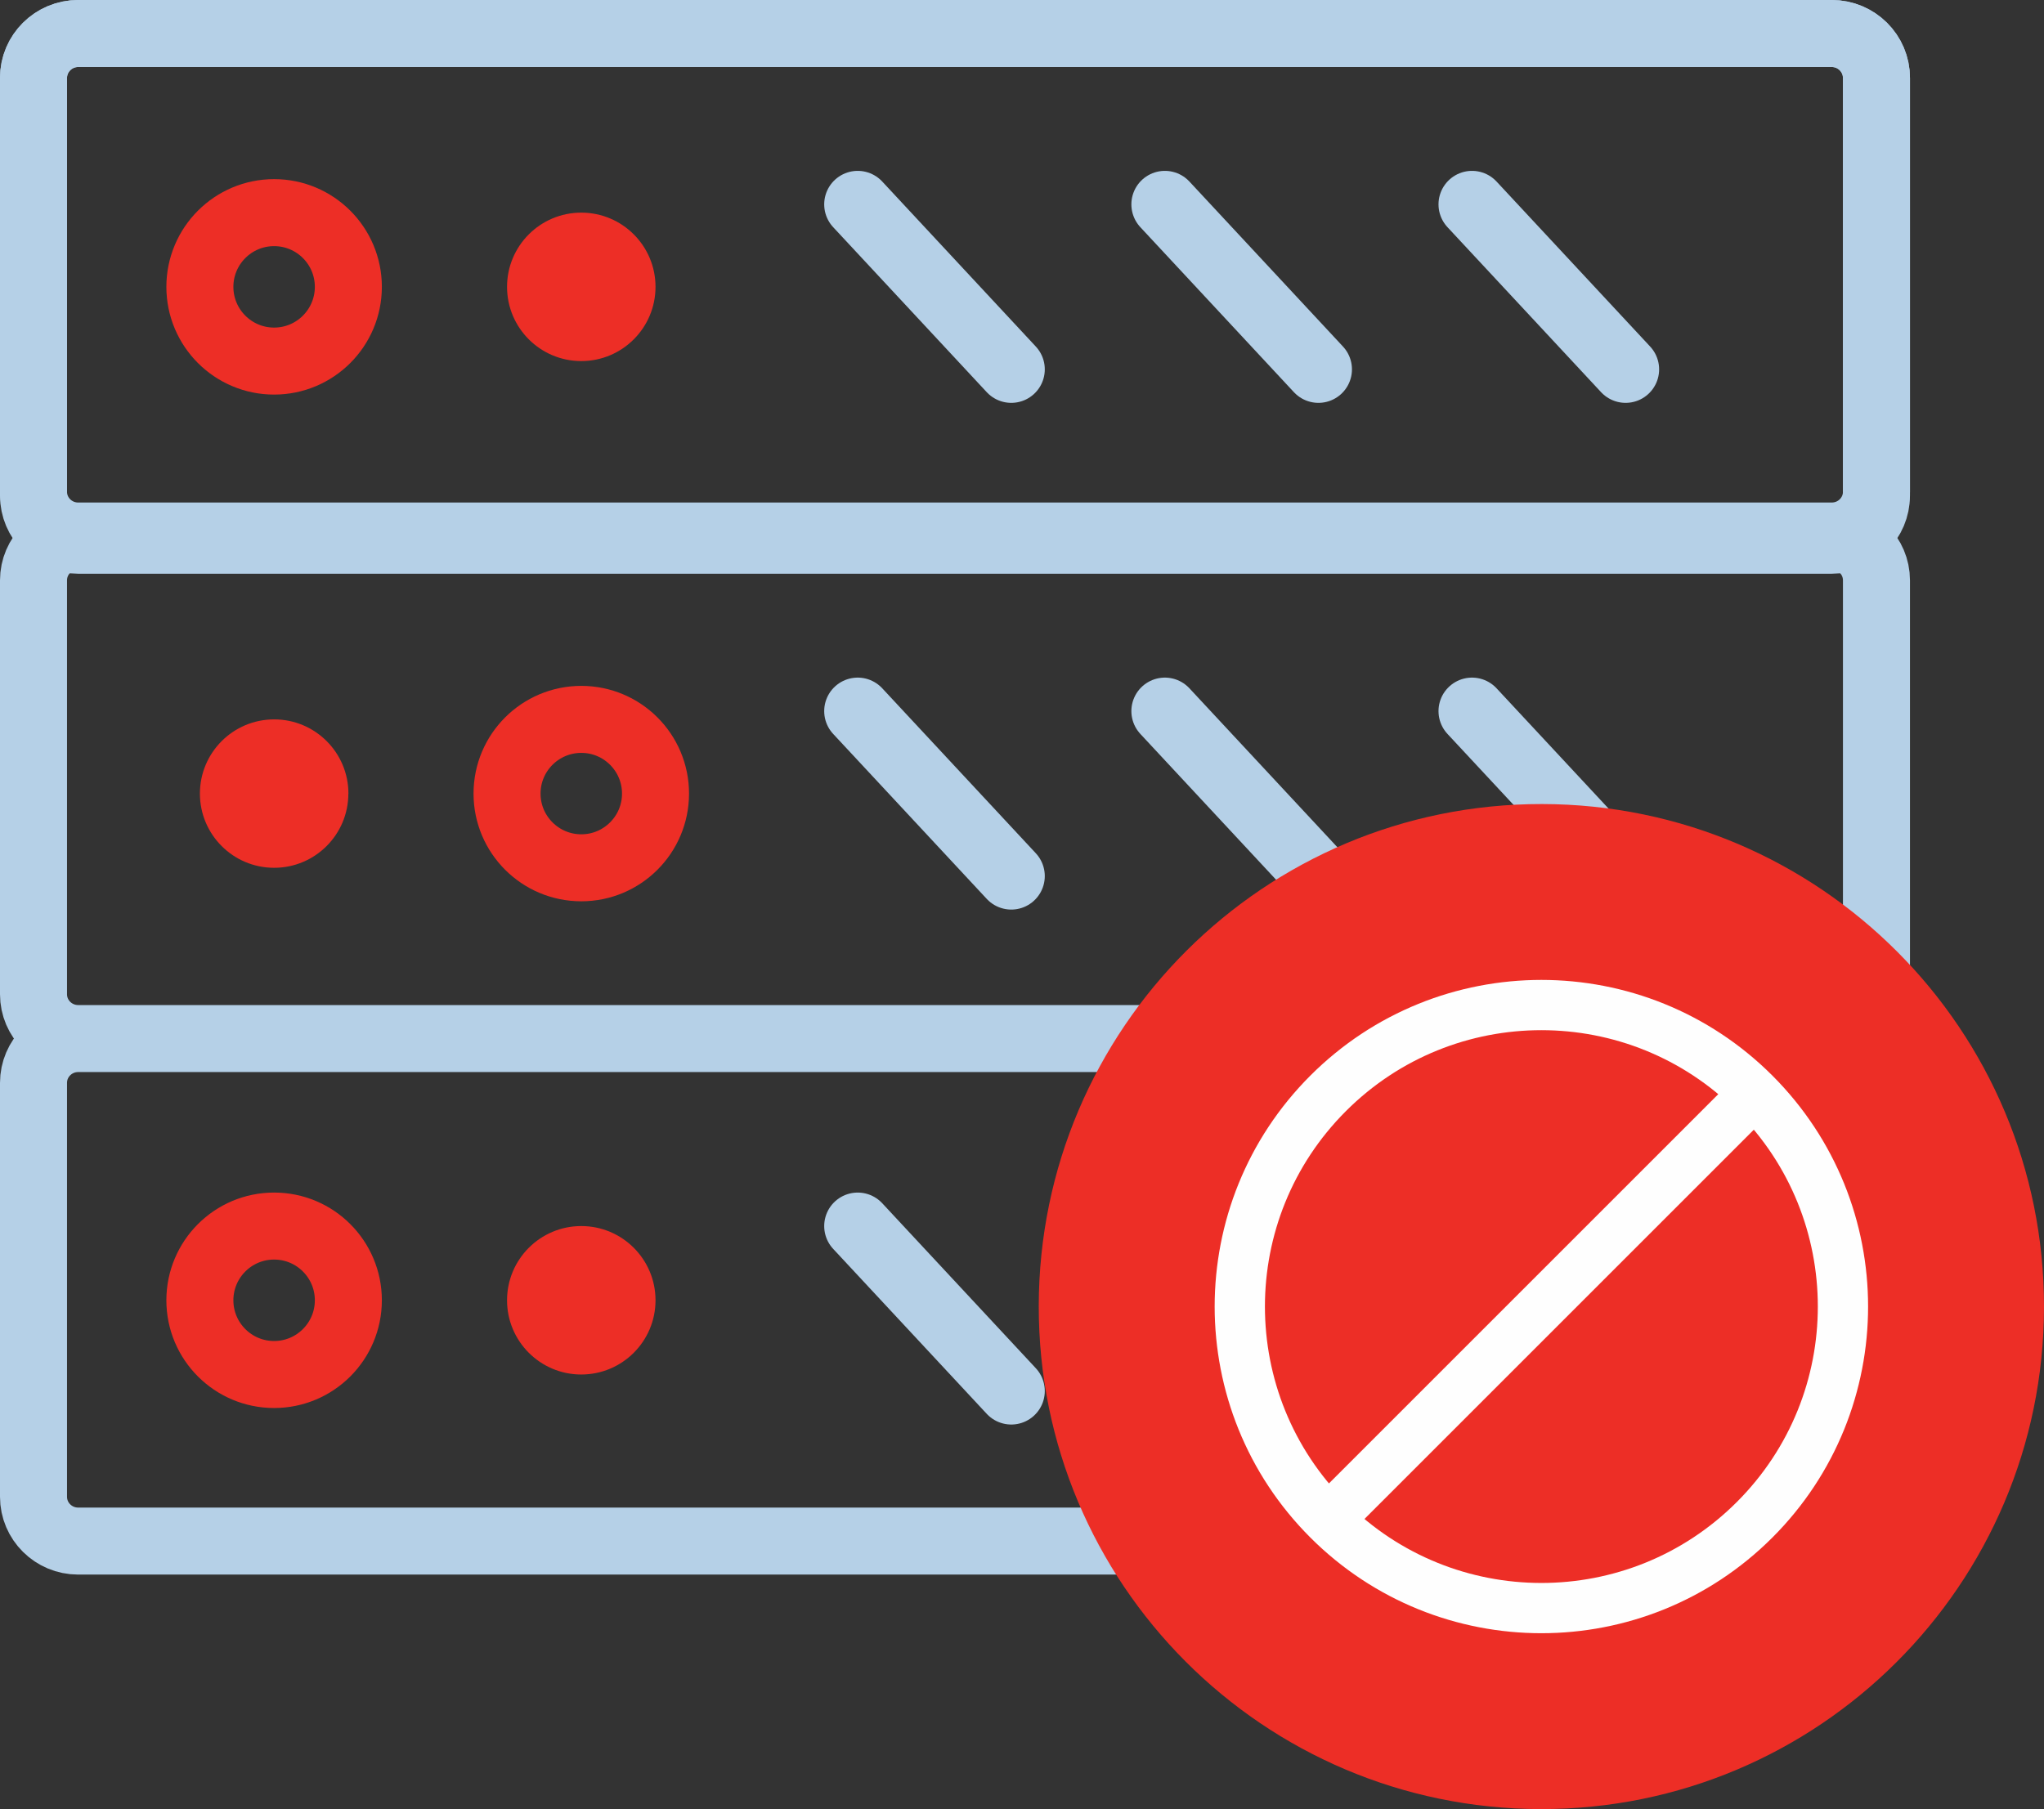 <svg width="61" height="54" xmlns="http://www.w3.org/2000/svg"><rect width="100%" height="100%" fill="#333333" stroke="none"/><g fill="none" fill-rule="evenodd"><path d="M2.333 1h52.333C55.403 1 56 1.597 56 2.333v12.46c0 .735-.597 1.332-1.334 1.332H2.333c-.736 0-1.333-.597-1.333-1.333V2.332C1 1.598 1.597 1 2.333 1z" stroke="#B5D0E7" stroke-width="2" stroke-linecap="round" stroke-linejoin="round"/><path d="M2.333 16h52.333c.737 0 1.334.592 1.334 1.322v12.356c0 .73-.597 1.322-1.334 1.322H2.333C1.597 31 1 30.408 1 29.678V17.322C1 16.592 1.597 16 2.333 16zM2.333 31h52.333c.737 0 1.334.592 1.334 1.322v12.356c0 .73-.597 1.322-1.334 1.322H2.333C1.597 46 1 45.408 1 44.678V32.322C1 31.592 1.597 31 2.333 31zM2.333 1h52.333C55.403 1 56 1.592 56 2.322v12.356c0 .73-.597 1.322-1.334 1.322H2.333C1.597 16 1 15.408 1 14.678V2.322C1 1.592 1.597 1 2.333 1z" stroke="#B5D0E7" stroke-width="2" stroke-linecap="round" stroke-linejoin="round"/><path d="M5.965 8.563c0-1.224.992-2.216 2.215-2.216 1.224 0 2.216.992 2.216 2.215 0 1.224-.992 2.216-2.216 2.216-1.223 0-2.215-.992-2.215-2.216z" stroke="#ED2E26" stroke-width="2" stroke-linecap="round"/><path d="M15.132 8.563c0-1.224.992-2.216 2.215-2.216 1.224 0 2.216.992 2.216 2.215 0 1.224-.992 2.216-2.216 2.216-1.223 0-2.215-.992-2.215-2.216" fill="#ED2E26"/><path d="M5.965 38.813c0-1.224.992-2.216 2.215-2.216 1.224 0 2.216.992 2.216 2.215 0 1.224-.992 2.216-2.216 2.216-1.223 0-2.215-.992-2.215-2.215z" stroke="#ED2E26" stroke-width="2" stroke-linecap="round"/><path d="M15.132 38.813c0-1.224.992-2.216 2.215-2.216 1.224 0 2.216.992 2.216 2.215 0 1.224-.992 2.216-2.216 2.216-1.223 0-2.215-.992-2.215-2.215" fill="#ED2E26"/><path d="M19.563 23.688c0 1.223-.992 2.215-2.215 2.215-1.224 0-2.216-.992-2.216-2.215 0-1.223.992-2.215 2.216-2.215 1.223 0 2.215.992 2.215 2.215z" stroke="#ED2E26" stroke-width="2" stroke-linecap="round"/><path d="M10.396 23.688c0 1.223-.992 2.215-2.215 2.215-1.223 0-2.215-.992-2.215-2.215 0-1.223.992-2.215 2.216-2.215 1.224 0 2.216.992 2.216 2.215" fill="#ED2E26"/><path d="M34.764 36.597l4.583 4.924" stroke="#C5E2E9" stroke-width="2" stroke-linecap="round" stroke-linejoin="round"/><path d="M25.597 36.597l4.583 4.924" stroke="#B5D0E7" stroke-width="2" stroke-linecap="round" stroke-linejoin="round"/><path d="M43.93 36.597l4.584 4.924" stroke="#C5E2E9" stroke-width="2" stroke-linecap="round" stroke-linejoin="round"/><path d="M34.764 21.226l4.583 4.924M25.597 21.226l4.583 4.924M43.93 21.226l4.584 4.924M34.764 6.1l4.583 4.925M25.597 6.1l4.583 4.925M43.93 6.1l4.584 4.925" stroke="#B5D0E7" stroke-width="2" stroke-linecap="round" stroke-linejoin="round"/><path d="M46.02 24c8.285.012 14.992 6.738 14.98 15.02-.012 8.285-6.738 14.992-15.02 14.98-8.285-.012-14.992-6.738-14.98-15.02.012-8.285 6.738-14.992 15.02-14.98" fill="#ED2E26"/><g stroke="#FEFEFE" stroke-width="1.5" stroke-linecap="round" stroke-linejoin="round"><path d="M52.364 32.636c3.515 3.515 3.515 9.213 0 12.728-3.515 3.515-9.213 3.515-12.728 0-3.515-3.515-3.515-9.213 0-12.728 3.515-3.515 9.213-3.515 12.728 0zM52.364 32.636L39.636 45.364"/></g></g></svg>